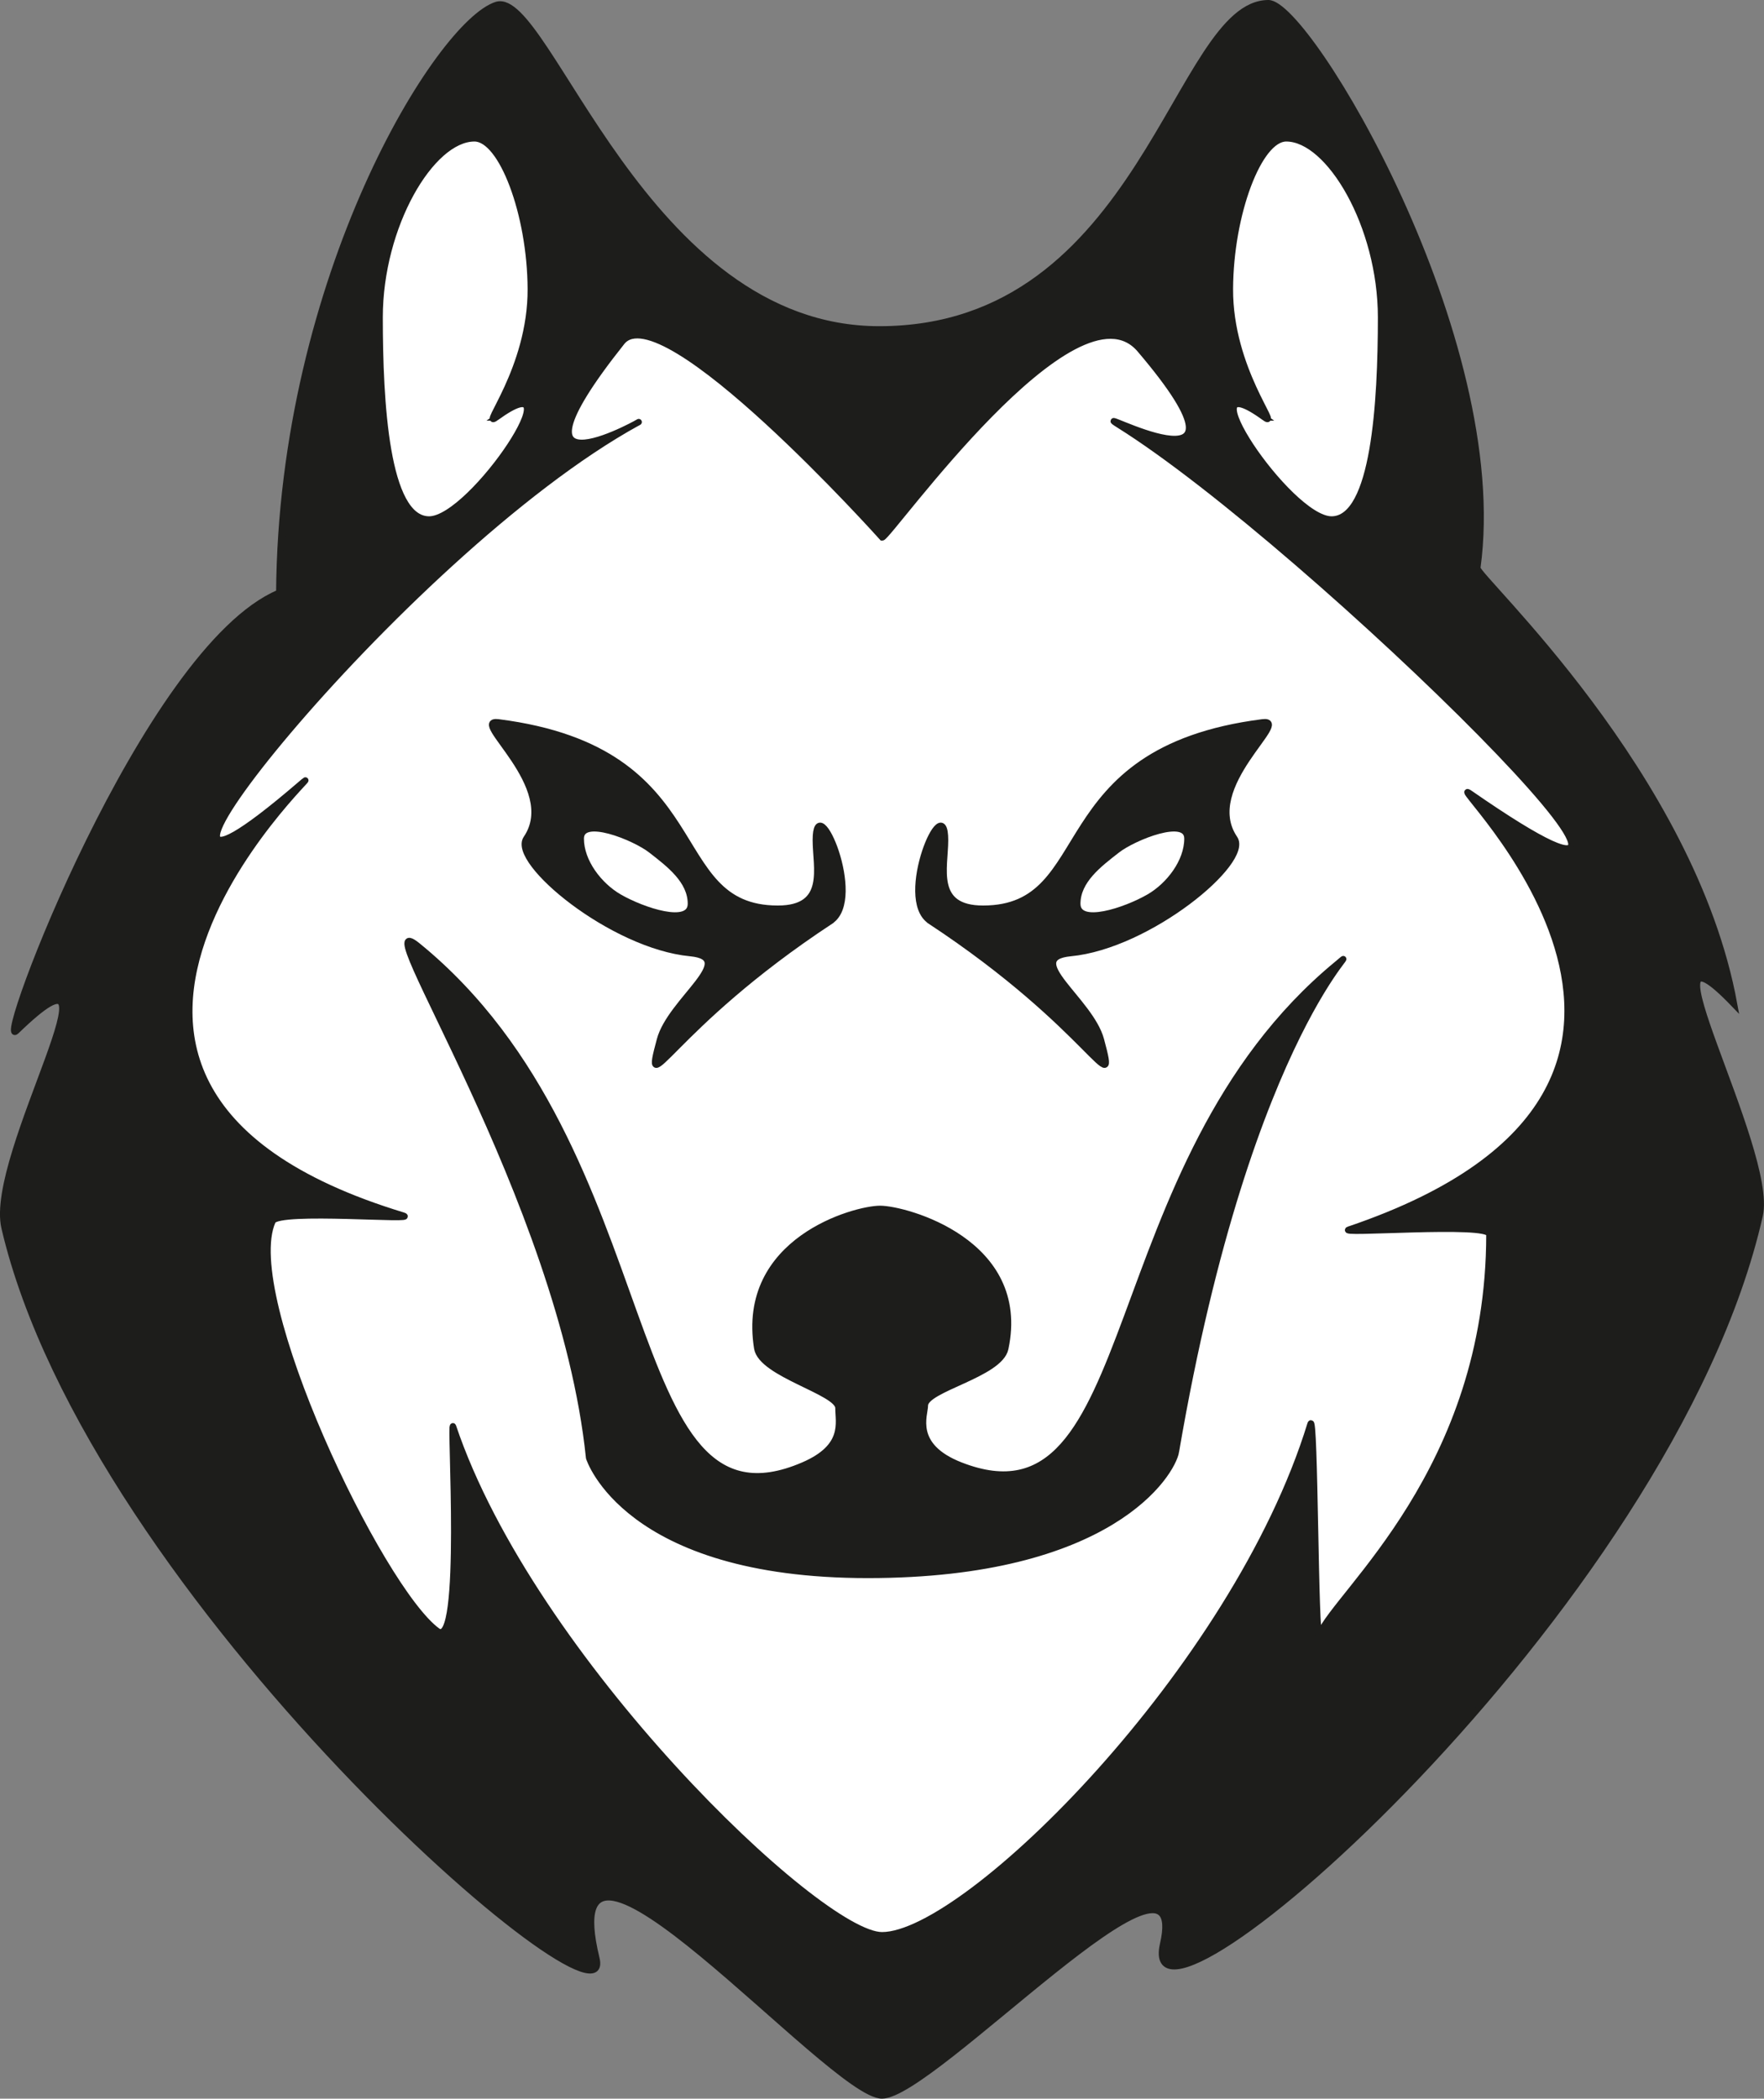 <?xml version="1.0" encoding="UTF-8"?>
<svg id="Calque_2" data-name="Calque 2" xmlns="http://www.w3.org/2000/svg" viewBox="0 0 282.15 335.59">
  <rect x="0" y="0" width="282.15" height="335.59" fill="#808080" stroke="none"/>
  <defs>
    <style>
      .cls-1 {
        fill: #1d1d1b;
      }

      .cls-1, .cls-2 {
        stroke: #1d1d1b;
        stroke-miterlimit: 10;
      }

      .cls-2 {
        fill: #fff;
      }
    </style>
  </defs>
  <g id="logo_colored">
    <g>
      <path id="exterior_line" class="cls-1" d="M79.45.77c-9.23,2.9-34.42,43.45-34.79,94.01C23.27,103.76-1,168.37,2.6,164.88c18.77-18.18-4.6,19.83-1.88,31.45,13.85,59.21,98.24,131.47,94.68,116.84-7.56-31.08,37.56,21.92,45.67,21.92s49.7-44.91,44.96-24.2,81.2-53.51,95.44-116.54c2.37-10.5-20.44-50.77-4.09-33.76-6.73-36.79-41.27-68.36-41.08-69.76C241.36,54.2,209.21.5,202.88.5c-14.75,0-19.91,52.16-62.24,52.16C102.92,52.66,87.62-1.6,79.45.77Z"/>
      <path id="interrior_line" class="cls-2" d="M215.8,196.59c-2.57.87,22.42-1.17,22.42.79,0,37.71-24.39,57.31-27.16,63.96-.72,1.73-.71-36.03-1.45-33.63-12.03,39.19-54.99,81.74-68.53,81.74-10.06,0-56.07-44.11-68.61-81.34-.56-1.67,1.85,35.87-2.5,32.71-9.19-6.68-31.68-53.7-26.37-65.54.9-2,23.95.02,20.84-.92-71.21-21.63-7.52-76.53-16.48-68.84-38.7,33.23,15.81-36.97,54.07-57.96,2.32-1.28-24.06,14.16-2.57-12.86,6.4-8.04,41.65,31.25,41.65,31.25,1.08,0,30.88-42.23,41.23-30.07,21.89,25.71-9.69,8.11-3.36,12.07,30.54,19.09,105.03,92.77,56.18,58.95-5.98-4.14,49.65,46.29-19.32,69.69Z"/>
      <path id="mouth_line" class="cls-1" d="M188.11,232.07c-.62,3.64-10.55,19.78-49.32,19.78s-44.57-18.73-44.57-18.73c-4.29-41.54-36.53-89.3-27.43-81.89,40.35,32.84,31.45,96.13,61.71,83.08,6.84-2.95,5.6-6.79,5.6-9.16,0-2.6-12.32-5.41-12.99-9.56-2.77-17.27,15.66-22.29,19.66-22.29s23.66,5.27,20.03,22.35c-.88,4.15-12.86,6.42-12.86,9.1,0,1.52-2.24,6.46,5.67,9.56,29.59,11.59,21.36-48.07,60.25-80.13,5.65-4.66-13.96,9.12-25.76,77.89Z"/>
      <path id="outterye_left" class="cls-1" d="M132.85,147.28c-25.94,17.08-30.2,29.8-27.3,18.99,1.69-6.3,12.72-13.1,4.88-13.85-12.53-1.19-28.75-14.64-26.24-18.33,5.68-8.37-9.41-19.22-4.48-18.59,35.21,4.48,26.13,29.8,44.7,29.8,8.12,0,6.07-6.59,6.07-10.95,0-8.6,7.78,9.36,2.37,12.92Z"/>
      <path id="outter_eye_right" class="cls-1" d="M148.8,147.28c25.94,17.08,30.2,29.8,27.3,18.99-1.69-6.3-12.72-13.1-4.88-13.85,12.53-1.19,28.75-14.64,26.24-18.33-5.68-8.37,9.41-19.22,4.48-18.59-35.21,4.48-26.13,29.8-44.7,29.8-8.12,0-6.07-6.59-6.07-10.95,0-8.6-7.78,9.36-2.37,12.92Z"/>
      <path id="ear_right" class="cls-2" d="M79.35,66.77c13.35-9.69-3.8,16.29-10.71,16.29s-7.91-18.81-7.91-32.31c0-14.64,8.25-28.62,15.16-28.62,4.37,0,8.94,12.04,9,24.07.06,12.86-8.2,22.5-5.54,20.57Z"/>
      <path id="ear_left" class="cls-2" d="M202.27,66.77c-13.35-9.69,3.8,16.29,10.71,16.29,6.86,0,7.91-18.81,7.91-32.31,0-14.64-8.25-28.62-15.16-28.62-4.37,0-8.94,12.04-9,24.07-.06,12.86,8.2,22.5,5.54,20.57Z"/>
      <path id="eye_left" class="cls-2" d="M110.5,144.51c0,3.71-7.71,1.12-11.47-1.05-3.21-1.86-6.13-5.65-6.13-9.36s8.6-.23,11.23,1.82c2.94,2.28,6.37,4.89,6.37,8.6Z"/>
      <path id="eye_right" class="cls-2" d="M172.32,144.51c0,3.71,7.71,1.12,11.47-1.05,3.21-1.86,6.13-5.65,6.13-9.36s-8.6-.23-11.23,1.82c-2.94,2.28-6.37,4.89-6.37,8.6Z"/>
    </g>
  </g>
</svg>
